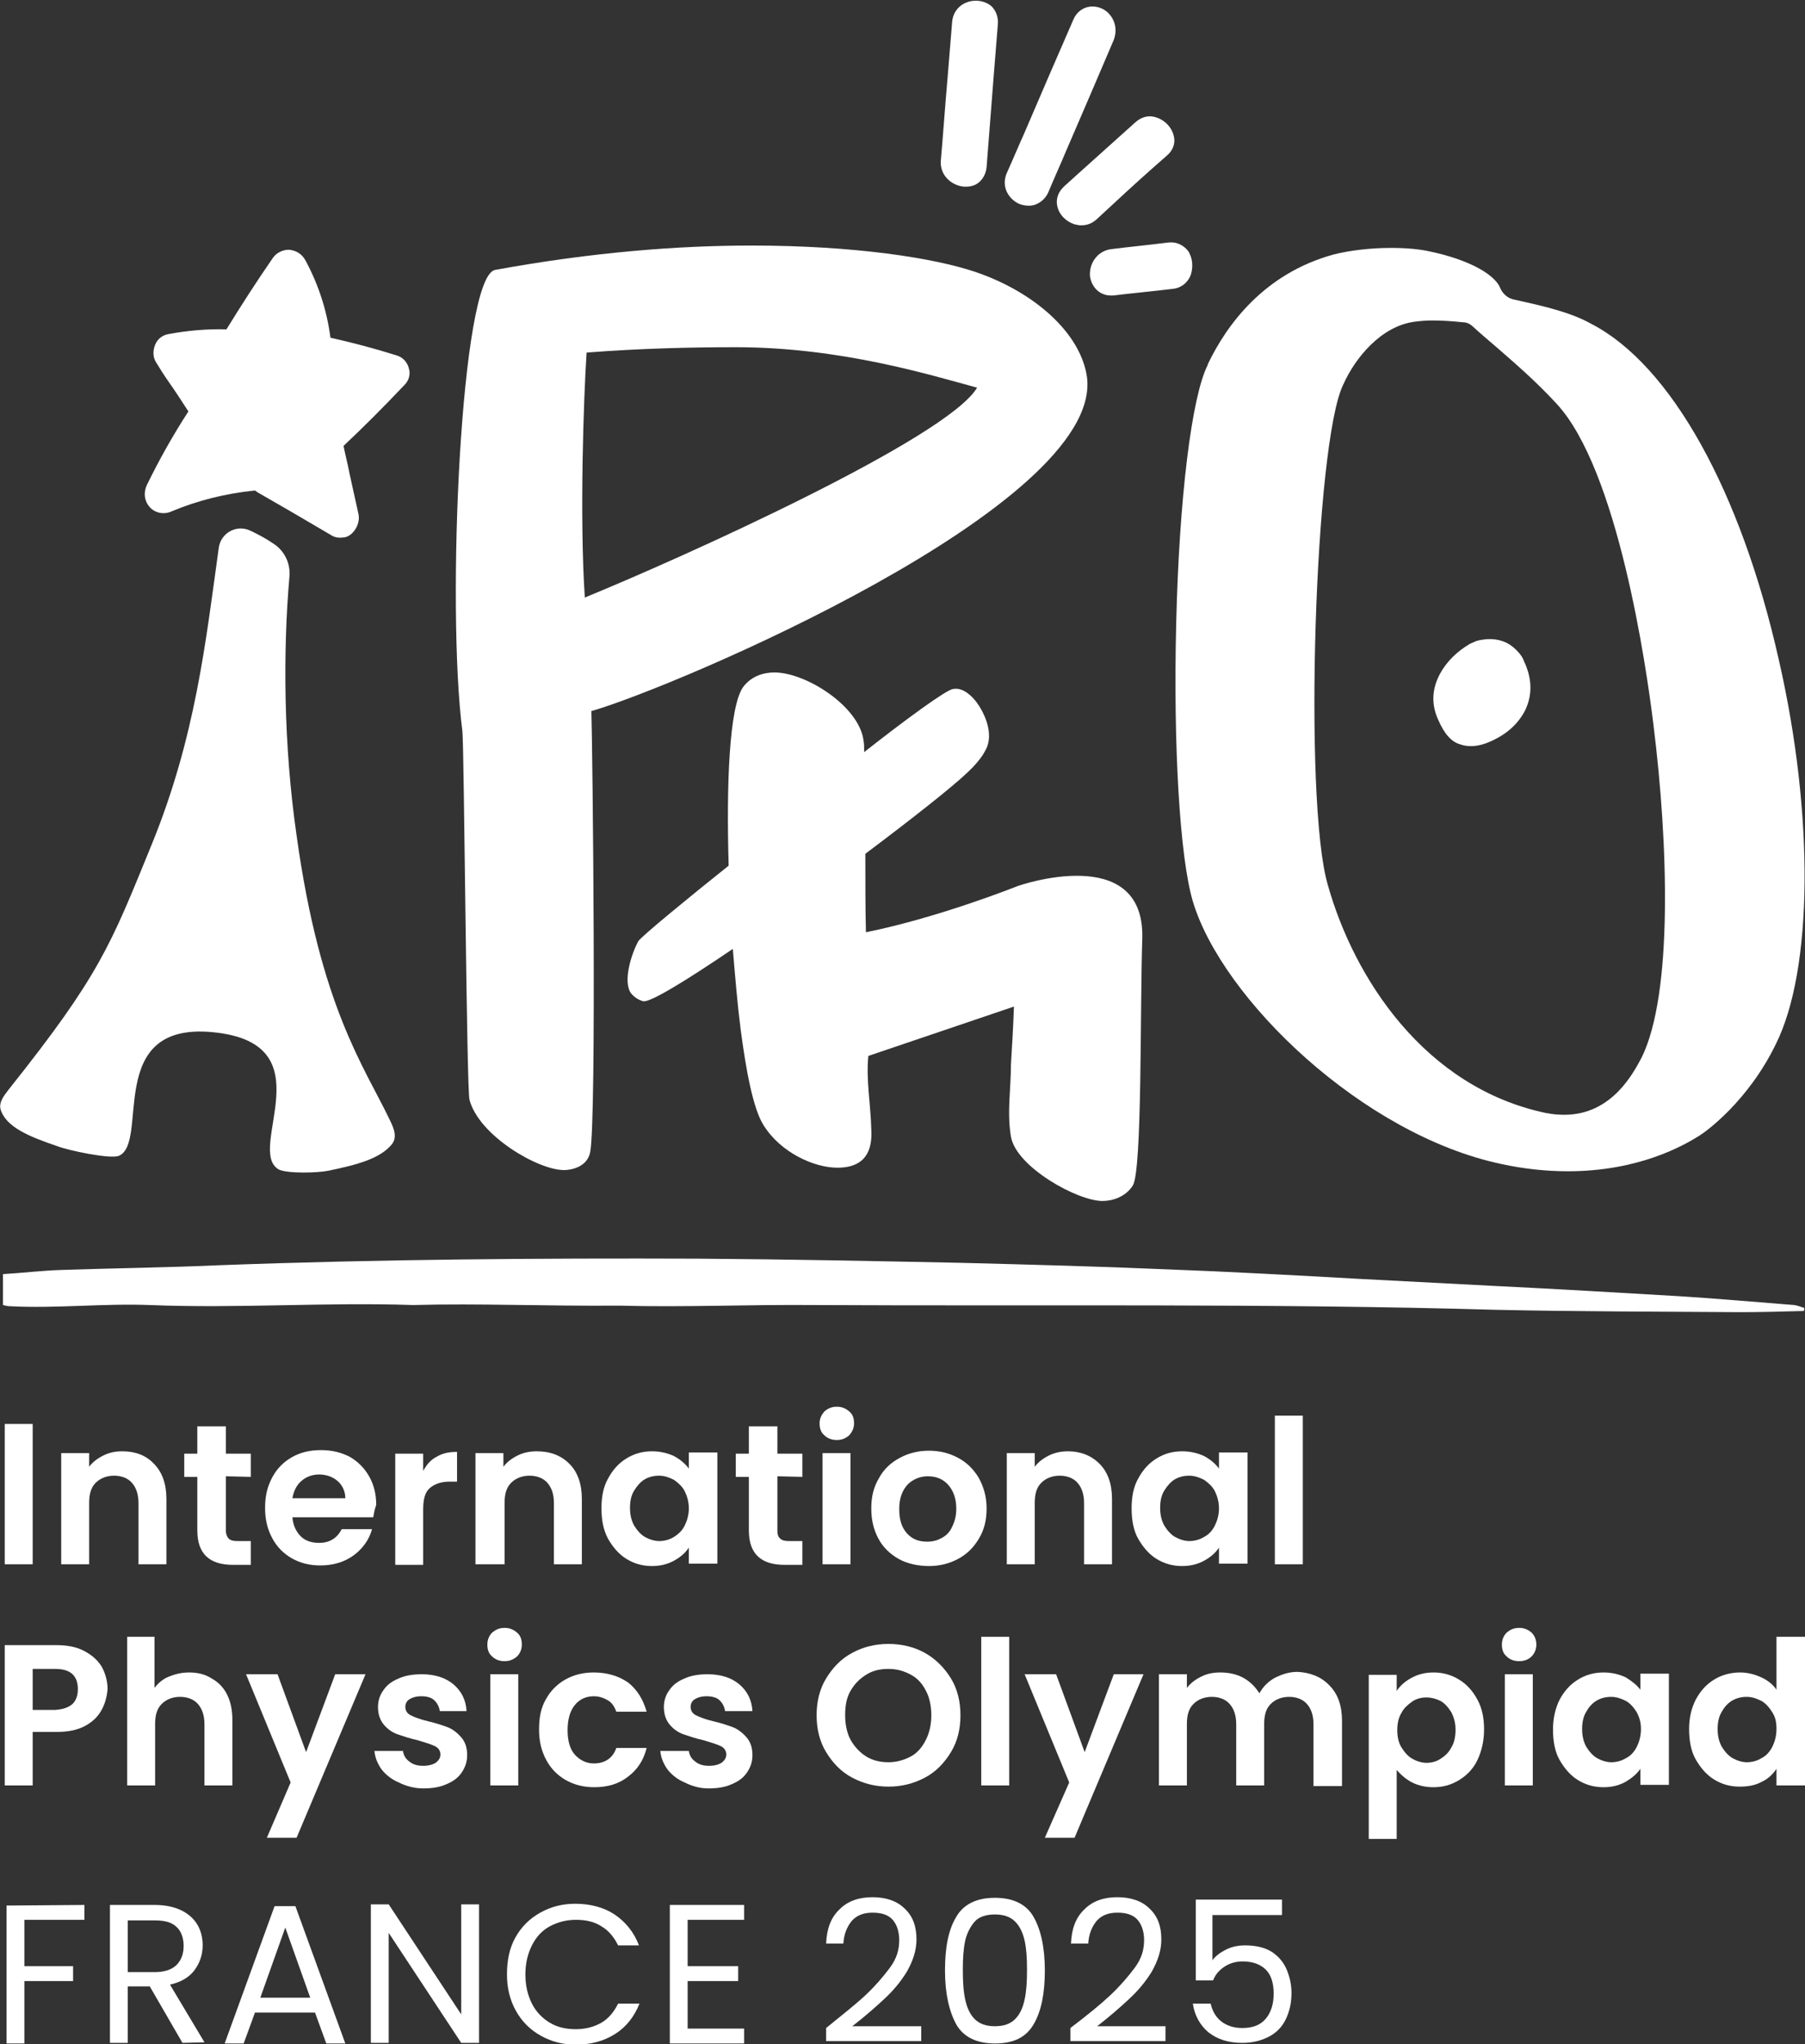 <?xml version="1.0" encoding="UTF-8"?>
<!-- Generator: Adobe Illustrator 28.0.0, SVG Export Plug-In . SVG Version: 6.00 Build 0)  -->
<svg version="1.1" id="Calque_1" xmlns="http://www.w3.org/2000/svg" xmlns:xlink="http://www.w3.org/1999/xlink" x="0px" y="0px" viewBox="0 0 303.7 343.8" style="enable-background:new 0 0 303.7 343.8;" xml:space="preserve">
<rect x="0" y="0" width="303.7" height="343.8" fill="#333333" stroke="none"/>
<style type="text/css">
	.st0{fill:#FFFFFF;}
</style>
<g>
	<path class="st0" d="M14.2,320.4v2.5H4.1v7.8h8.2v2.5H4.1v10.5h-3v-23.2L14.2,320.4L14.2,320.4z"/>
	<path class="st0" d="M30.7,343.6l-5.5-9.5h-3.7v9.5h-3v-23.2h7.5c1.8,0,3.2,0.3,4.5,0.9c1.2,0.6,2.1,1.4,2.7,2.4   c0.6,1,0.9,2.2,0.9,3.5c0,1.6-0.5,3-1.4,4.2c-0.9,1.2-2.3,2-4.1,2.4l5.8,9.7L30.7,343.6L30.7,343.6z M21.5,331.7h4.5   c1.6,0,2.9-0.4,3.7-1.2c0.8-0.8,1.2-1.9,1.2-3.2s-0.4-2.5-1.2-3.2c-0.8-0.8-2-1.1-3.7-1.1h-4.5L21.5,331.7L21.5,331.7z"/>
	<path class="st0" d="M53,338.5H42.9l-1.9,5.2h-3.2l8.4-23.1h3.5l8.4,23.1h-3.2L53,338.5L53,338.5z M52.2,336L48,324.2L43.8,336   H52.2z"/>
	<path class="st0" d="M80.6,343.6h-3l-12.2-18.5v18.5h-3v-23.3h3l12.2,18.5v-18.5h3V343.6z"/>
	<path class="st0" d="M86.7,325.9c1-1.8,2.4-3.2,4.2-4.2c1.8-1,3.7-1.5,5.9-1.5c2.5,0,4.8,0.6,6.6,1.8s3.3,3,4.1,5.2H104   c-0.7-1.4-1.6-2.5-2.8-3.2c-1.2-0.8-2.7-1.1-4.3-1.1s-3.1,0.4-4.4,1.1s-2.3,1.8-3,3.2c-0.7,1.4-1.1,3-1.1,4.9s0.4,3.5,1.1,4.9   c0.7,1.4,1.8,2.5,3,3.2c1.3,0.8,2.8,1.1,4.4,1.1s3.1-0.4,4.3-1.1s2.1-1.8,2.8-3.2h3.6c-0.9,2.2-2.2,3.9-4.1,5.1   c-1.9,1.2-4.1,1.8-6.6,1.8c-2.2,0-4.1-0.5-5.9-1.5c-1.8-1-3.2-2.4-4.2-4.2c-1-1.8-1.5-3.8-1.5-6.1S85.7,327.7,86.7,325.9   L86.7,325.9z"/>
	<path class="st0" d="M115.7,322.9v7.8h8.5v2.5h-8.5v8h9.5v2.5h-12.5v-23.3h12.5v2.5L115.7,322.9L115.7,322.9z"/>
	<path class="st0" d="M145.6,335.6c1.6-1.5,2.9-3,4.1-4.6s1.6-3.1,1.6-4.7c0-1.4-0.4-2.6-1.1-3.4s-1.8-1.2-3.4-1.2s-2.7,0.5-3.5,1.4   c-0.8,1-1.3,2.2-1.4,3.8H139c0.1-2.5,0.8-4.4,2.3-5.8c1.4-1.4,3.3-2,5.5-2s4.1,0.6,5.4,1.9c1.4,1.3,2,3,2,5.2   c0,1.9-0.6,3.6-1.6,5.4c-1.1,1.8-2.4,3.3-3.8,4.6s-3.2,2.9-5.4,4.6H155v2.5h-16v-2.2C141.7,338.9,144,337.1,145.6,335.6   L145.6,335.6z"/>
	<path class="st0" d="M160.9,322.4c1.2-2.1,3.4-3.2,6.5-3.2s5.3,1.1,6.5,3.2s1.9,5.1,1.9,9s-0.6,6.9-1.9,9.1s-3.4,3.2-6.5,3.2   s-5.3-1.1-6.5-3.2c-1.2-2.2-1.9-5.2-1.9-9.1S159.6,324.5,160.9,322.4z M172.4,326.4c-0.3-1.3-0.8-2.4-1.6-3.2   c-0.8-0.8-1.9-1.2-3.4-1.2s-2.7,0.4-3.4,1.2s-1.3,1.9-1.6,3.2c-0.3,1.4-0.4,3-0.4,4.9s0.1,3.7,0.4,5c0.3,1.4,0.8,2.5,1.6,3.3   c0.8,0.8,1.9,1.2,3.4,1.2s2.6-0.4,3.4-1.2s1.3-1.9,1.6-3.3c0.3-1.4,0.4-3,0.4-5S172.7,327.8,172.4,326.4z"/>
	<path class="st0" d="M186.8,335.6c1.6-1.5,2.9-3,4.1-4.6s1.6-3.1,1.6-4.7c0-1.4-0.4-2.6-1.1-3.4s-1.8-1.2-3.4-1.2s-2.7,0.5-3.5,1.4   c-0.8,1-1.3,2.2-1.4,3.8h-2.9c0.1-2.5,0.8-4.4,2.3-5.8c1.4-1.4,3.3-2,5.5-2s4.1,0.6,5.4,1.9c1.4,1.3,2,3,2,5.2   c0,1.9-0.6,3.6-1.6,5.4c-1.1,1.8-2.4,3.3-3.8,4.6s-3.2,2.9-5.4,4.6h11.5v2.5h-16v-2.2C183,338.9,185.2,337.1,186.8,335.6   L186.8,335.6z"/>
	<path class="st0" d="M215.7,322.1H204v7.6c0.5-0.7,1.3-1.3,2.3-1.8s2.1-0.7,3.2-0.7c1.9,0,3.4,0.4,4.5,1.1c1.2,0.8,2,1.8,2.5,3   s0.8,2.5,0.8,3.9c0,1.6-0.3,3-0.9,4.3c-0.6,1.3-1.5,2.3-2.8,3s-2.8,1.1-4.6,1.1c-2.3,0-4.2-0.6-5.7-1.8c-1.4-1.2-2.3-2.8-2.6-4.8h3   c0.3,1.3,0.9,2.3,1.8,3c0.9,0.7,2.1,1.1,3.5,1.1c1.8,0,3.1-0.5,4-1.6c0.9-1.1,1.3-2.5,1.3-4.2s-0.4-3.1-1.3-4   c-0.9-0.9-2.2-1.4-3.9-1.4c-1.2,0-2.2,0.3-3.1,0.9c-0.9,0.6-1.5,1.3-1.9,2.3h-2.9v-13.6h14.5L215.7,322.1L215.7,322.1z"/>
	<path class="st0" d="M68.1,64.7c-3.6,3.8-7,7.2-10.3,10.3c0.3,1.5,0.7,3,1,4.6c0.5,2.3,1,4.5,1.5,6.8c0.3,1.3-0.3,2.7-1.3,3.5   c-0.4,0.3-0.8,0.5-1.3,0.5c-0.7,0.1-1.4,0-2-0.4c-4.9-2.9-8.7-5.1-12.2-7.1c-0.2-0.1-0.4-0.3-0.6-0.4c-5,0.5-9.7,1.7-14,3.5   c-1.3,0.6-2.8,0.3-3.7-0.7c-0.9-1-1.1-2.4-0.5-3.7c2.1-4.3,4.4-8.4,7-12.4c-1.1-1.7-2.2-3.4-3.4-5.1c-0.7-1-1.4-2.1-2-3.1   c-0.6-0.9-0.6-2-0.2-3c0.4-1,1.2-1.6,2.2-1.8c3.2-0.6,6.5-0.9,9.8-0.8c2.4-3.9,4.9-7.8,7.8-12c0.6-0.9,1.7-1.4,2.7-1.4   c1.2,0.1,2.2,0.7,2.8,1.8c2.2,4.1,3.6,8.4,4.2,13c3.6,0.8,7.4,1.8,11.2,3c1,0.3,1.8,1.2,2,2.2C69.1,62.9,68.8,64,68.1,64.7   L68.1,64.7z"/>
	<path class="st0" d="M99.5,119.6c0.2,6,0.9,68.6-0.2,74.2c-0.5,2.5-3.2,3-4.4,3c-4.4,0-14.3-5.8-15.9-11.8   c-0.5-1.6-0.9-59.2-1.2-62c-2.7-20.8-0.3-76.5,5.5-77.6c16.4-3,30.9-4.1,43.1-4.1c17.5,0,30.7,2.1,37.6,4.4   c10.1,3.4,17.9,10.4,18.9,17.8C185.5,85.1,113.2,115.7,99.5,119.6L99.5,119.6z M123.8,58.4c-7.6,0-16.1,0.2-25.1,0.9   c-0.5,7.4-1.2,27.9-0.3,41.2c16.4-6.7,61-26.8,66-35.3C156.6,63.1,141.5,58.4,123.8,58.4L123.8,58.4z"/>
	<path class="st0" d="M192.2,157.7c-0.4,11.8,0,39.1-1.6,41.7c-1.2,1.9-3.4,2.6-5.1,2.6c-4.2,0-14.5-5.7-15.4-10.8   c-0.7-4.1,0-8.1,0-12.2c0.2-3.2,0.4-6.7,0.5-9.7l-24.5,8.3c-0.4,4.1,0.4,8.1,0.5,12.4c0.2,3.4-0.9,6.4-5.7,6.4   c-3.9,0-9.5-2.5-12.4-7.1c-1.8-2.8-3-9.4-3.9-16.3c-0.5-3.9-0.9-8.6-1.3-13.4c-7.8,5.3-14,9.1-15.1,8.8c-0.7-0.2-1.4-0.6-2-1.3   c-1.5-2,0.1-6.8,1.2-8.8c0.5-0.8,8.8-7.6,15.2-12.7c-0.4-13.8,0.1-26.6,2.4-30c1.4-1.9,3.5-2.5,5.3-2.5c5.3,0,14.3,5.7,15,11.5   c0.1,0.5,0.1,1.1,0.1,1.9c7-5.5,13.7-10.4,14.9-10.6c1.8-0.4,3.4,1.4,4,2.2c1.2,1.6,3.1,5.3,1.5,8.1c-0.6,1.2-1.7,2.5-3.1,3.8   c-2.4,2.3-9.1,7.6-17.1,13.6c0,4.9,0,9.7,0.1,13.2c12.4-2.5,25.6-7.8,25.6-7.8S192.5,141.6,192.2,157.7L192.2,157.7z"/>
	<path class="st0" d="M263.8,197c-3.6,0-7.4-0.4-11.1-1.2c-23.4-4.9-47.1-27.8-52-44.2c-2.2-7.4-3.3-26.2-2.8-46.7   c0.5-21.1,2.6-38.2,5.3-43.5c0,0,0,0,0-0.1c3.2-6.7,9.5-15.3,21.2-18.5c2.8-0.7,6.2-1.1,9.7-1.1c2.4,0,4.8,0.2,6.5,0.6   c6.2,1.3,10.8,3.7,11.8,6.1c0.4,1,1.3,1.8,2.4,2c5.5,1.2,9.6,2.2,13,4.1c13.3,6.9,25.1,28,31.5,56.5c6,26.2,5.7,52.2-0.5,64.6   c-4.7,9.7-11.9,14.8-12.7,15.3C283.3,192.7,275.7,197,263.8,197L263.8,197z M226,64.7c-4.8,9.8-6.7,70.1-2.6,84.1   c4.4,15.7,16.3,34.1,36.7,38.4c1,0.2,2.1,0.3,3.1,0.3c8,0,11.6-7,13-9.6c5.3-10.7,4.5-36,2-56c-1.2-9.9-6-42.9-16.3-54   c-3.5-3.8-7-6.8-10.1-9.5c-1.4-1.2-2.7-2.3-3.9-3.4c-0.5-0.5-1.1-0.8-1.8-0.8c-1.9-0.2-3.6-0.3-5.1-0.3c-1.1,0-2.1,0.1-2.9,0.2   C232.4,54.8,228,60.2,226,64.7L226,64.7z"/>
	<path class="st0" d="M242,121.1c-1.2-2.6-1.1-5.2,0.3-7.8c1.1-2,2.8-3.7,5-5l0.9-0.4c0.4-0.2,1.1-0.3,2-0.4c2-0.1,3.6,0.5,4.9,1.8   c0.5,0.5,0.9,1,1.1,1.4s0.3,0.8,0.4,0.9c1.2,2.8,1.2,5.4,0,7.9c-1.2,2.3-3.1,4-5.8,5.2c-2,0.9-3.7,1-5.1,0.5   C244.2,124.8,243,123.4,242,121.1L242,121.1z"/>
	<path class="st0" d="M167.9,4l-0.7,8.7c-0.4,5.1-0.8,10.3-1.2,15.4c-0.1,1-0.5,1.8-1.1,2.4c-0.6,0.6-1.4,0.9-2.4,0.9   c-0.1,0-0.2,0-0.3,0c-2.1-0.2-4.1-1.9-3.9-4.4c0.4-4.5,0.7-9,1.1-13.5l0.8-9.8c0.1-1.4,0.9-2.6,2.2-3.2c1.3-0.6,2.9-0.5,4.1,0.3   C167.4,1.4,168,2.7,167.9,4L167.9,4z"/>
	<path class="st0" d="M187.4,6.7c-2.6,6.1-5.3,12.4-7.9,18.4c-1,2.4-2.1,4.8-3.1,7.2c-0.3,0.7-0.8,1.3-1.4,1.7   c-0.6,0.4-1.2,0.6-1.9,0.6c-0.5,0-1.1-0.1-1.6-0.3c-1.8-0.8-3.1-2.9-2.1-5.2c1-2.2,1.9-4.4,2.9-6.6c2.7-6.3,5.5-12.8,8.3-19.2   c0.8-1.9,2.8-2.7,4.7-1.9C187,2.1,188.3,4.3,187.4,6.7L187.4,6.7z"/>
	<path class="st0" d="M196.3,26.2c-3.1,2.7-6.2,5.5-9.2,8.3l-2.6,2.4c-0.8,0.7-1.6,1-2.6,1c-0.4,0-0.8-0.1-1.2-0.2   c-1.4-0.5-2.5-1.6-2.8-3c-0.3-1.3,0.2-2.5,1.2-3.4l2.1-1.9c3.2-2.9,6.6-5.9,9.8-8.8c1.1-1,2.4-1.3,3.7-0.8c1.4,0.5,2.5,1.7,2.8,3.1   C197.8,24,197.4,25.3,196.3,26.2L196.3,26.2z"/>
	<path class="st0" d="M200.3,46.4c-0.6,1.3-1.7,2.1-3.1,2.2c-3.3,0.4-6.6,0.7-9.9,1.1c-0.1,0-0.3,0-0.4,0c-1.8,0-3.2-1.3-3.5-3.2   c-0.2-2,1.1-4.3,3.6-4.6c3.2-0.4,6.3-0.7,9.5-1.1c1.4-0.2,2.6,0.4,3.4,1.4C200.7,43.4,200.8,45,200.3,46.4L200.3,46.4z"/>
	<path class="st0" d="M0.5,214.3c3.3-0.2,6.6-0.6,9.8-0.7c8.9-0.3,17.8-0.4,26.7-0.8c26.8-1,53.7-1.2,80.6-1.1   c14.7,0.1,29.4,0.4,44.1,0.7c11.6,0.3,23.1,0.6,34.7,1.1c10.8,0.4,21.5,1,32.3,1.6c7.7,0.4,15.3,0.8,23,1.2   c10.2,0.5,20.4,1.1,30.6,1.7c6.5,0.4,13.1,1,19.6,1.5c0.6,0.1,1.1,0.3,1.7,0.5c0,0.2-0.1,0.4-0.1,0.5c-3.6,0.1-7.2,0.2-10.8,0.2   c-13.7-0.1-27.4-0.1-41.1-0.4c-38.2-1.1-76.5-0.6-114.7-0.8c-10.9-0.1-21.8,0.4-32.7,0.1c-12.4,0.1-23.7-0.4-34.7-0.1   c-14.9-0.5-29.4,0.6-44.3,0c-7.8-0.3-15.7,0.6-23.5,0.2c-0.4,0-0.8-0.1-1.2-0.2C0.5,219.3,0.5,214.5,0.5,214.3L0.5,214.3z"/>
	<path class="st0" d="M65.6,188.4c0.3,0.7,1.5,2.7,0.3,4.1c-2,2.4-5.8,3.4-10.6,4.4c-1.9,0.4-7,0.5-8.4-0.2   c-5.7-3.3,8.3-21.3-11.2-23.1c-18.2-1.7-10.5,18.6-15.7,20.8c-1.4,0.6-8.5-0.9-10.3-1.6c-4.7-1.6-8.7-3.2-9.6-6.2   c-0.4-1.4,1-2.8,1.4-3.4c15.3-19.2,17.1-24.2,24-41.1c7.4-18.1,9.1-34.1,11.3-49.9c0.3-2.5,2.9-4,5.2-3c1.3,0.6,2.8,1.4,4.1,2.3   c1.8,1.2,2.8,3.3,2.6,5.5c-1.1,12.5-1,28.3,1.2,43.5C53.9,169.4,61.3,179.4,65.6,188.4L65.6,188.4z"/>
	<path class="st0" d="M5.5,239.5v23.6H0.8v-23.6L5.5,239.5L5.5,239.5z"/>
	<path class="st0" d="M25.9,246.2c1.4,1.4,2.1,3.4,2.1,5.9v11h-4.7v-10.3c0-1.5-0.4-2.6-1.1-3.4c-0.7-0.8-1.8-1.2-3-1.2   s-2.3,0.4-3.1,1.2c-0.8,0.8-1.1,1.9-1.1,3.4v10.3h-4.7v-18.7h4.7v2.3c0.6-0.8,1.4-1.4,2.4-1.9s2-0.7,3.2-0.7   C22.8,244.1,24.6,244.8,25.9,246.2L25.9,246.2z"/>
	<path class="st0" d="M38,248.3v9.1c0,0.6,0.2,1.1,0.5,1.4c0.3,0.3,0.8,0.4,1.5,0.4h2.2v4h-3c-4,0-6-1.9-6-5.8v-9H31v-3.9h2.2v-4.6   H38v4.6h4.2v3.9L38,248.3L38,248.3z"/>
	<path class="st0" d="M62.8,255.2H49.2c0.1,1.3,0.6,2.4,1.4,3.2c0.8,0.8,1.9,1.1,3.1,1.1c1.8,0,3-0.8,3.8-2.3h5.1   c-0.5,1.8-1.6,3.3-3.1,4.4s-3.4,1.7-5.6,1.7c-1.8,0-3.4-0.4-4.8-1.2c-1.4-0.8-2.5-1.9-3.3-3.4c-0.8-1.5-1.2-3.1-1.2-5.1   s0.4-3.6,1.2-5.1c0.8-1.5,1.9-2.6,3.3-3.4c1.4-0.8,3-1.2,4.9-1.2s3.4,0.4,4.8,1.1c1.4,0.8,2.5,1.9,3.3,3.3c0.8,1.4,1.2,3,1.2,4.8   C63,254,62.9,254.6,62.8,255.2L62.8,255.2z M58.1,252c0-1.2-0.5-2.2-1.3-2.9s-1.9-1.1-3.1-1.1c-1.2,0-2.2,0.4-3,1.1   c-0.8,0.7-1.3,1.7-1.5,2.9L58.1,252L58.1,252z"/>
	<path class="st0" d="M73.5,245c1-0.6,2.1-0.8,3.4-0.8v5h-1.2c-1.5,0-2.6,0.4-3.4,1.1c-0.8,0.7-1.1,1.9-1.1,3.6v9.3h-4.7v-18.7h4.7   v2.9C71.8,246.3,72.5,245.5,73.5,245L73.5,245z"/>
	<path class="st0" d="M95.8,246.2c1.4,1.4,2.1,3.4,2.1,5.9v11h-4.7v-10.3c0-1.5-0.4-2.6-1.1-3.4c-0.7-0.8-1.8-1.2-3-1.2   s-2.3,0.4-3.1,1.2c-0.8,0.8-1.1,1.9-1.1,3.4v10.3H80v-18.7h4.7v2.3c0.6-0.8,1.4-1.4,2.4-1.9s2.1-0.7,3.2-0.7   C92.6,244.1,94.4,244.8,95.8,246.2L95.8,246.2z"/>
	<path class="st0" d="M102.3,248.7c0.8-1.5,1.8-2.6,3.1-3.4c1.3-0.8,2.7-1.2,4.3-1.2c1.4,0,2.6,0.3,3.7,0.8c1.1,0.6,1.9,1.3,2.5,2.1   v-2.7h4.8v18.7h-4.8v-2.7c-0.6,0.9-1.4,1.6-2.5,2.2c-1.1,0.6-2.3,0.9-3.7,0.9c-1.6,0-3-0.4-4.3-1.2c-1.3-0.8-2.3-2-3.1-3.4   c-0.8-1.5-1.1-3.2-1.1-5.1S101.5,250.1,102.3,248.7L102.3,248.7z M115.2,250.8c-0.4-0.8-1.1-1.4-1.8-1.9c-0.8-0.4-1.6-0.7-2.5-0.7   s-1.7,0.2-2.4,0.6s-1.3,1.1-1.8,1.9c-0.5,0.8-0.7,1.8-0.7,2.9s0.2,2.1,0.7,3c0.5,0.8,1.1,1.5,1.8,1.9s1.6,0.7,2.4,0.7   s1.7-0.2,2.5-0.7s1.4-1.1,1.8-1.9s0.7-1.8,0.7-2.9S115.6,251.6,115.2,250.8L115.2,250.8z"/>
	<path class="st0" d="M130.8,248.3v9.1c0,0.6,0.1,1.1,0.5,1.4c0.3,0.3,0.8,0.4,1.5,0.4h2.2v4h-3c-4,0-6-1.9-6-5.8v-9h-2.2v-3.9h2.2   v-4.6h4.8v4.6h4.2v3.9L130.8,248.3L130.8,248.3z"/>
	<path class="st0" d="M138.7,241.4c-0.6-0.5-0.8-1.2-0.8-2s0.3-1.4,0.8-2c0.6-0.5,1.2-0.8,2.1-0.8s1.5,0.3,2.1,0.8   c0.6,0.5,0.8,1.2,0.8,2s-0.3,1.4-0.8,2c-0.6,0.5-1.2,0.8-2.1,0.8S139.2,241.9,138.7,241.4z M143.1,244.4v18.7h-4.7v-18.7H143.1z"/>
	<path class="st0" d="M151.2,262.2c-1.4-0.8-2.6-1.9-3.4-3.4c-0.8-1.5-1.2-3.1-1.2-5.1s0.4-3.6,1.3-5.1c0.8-1.5,2-2.6,3.5-3.4   s3.1-1.2,4.9-1.2s3.4,0.4,4.9,1.2s2.6,1.9,3.5,3.4c0.8,1.5,1.3,3.1,1.3,5.1s-0.4,3.6-1.3,5.1c-0.9,1.5-2,2.6-3.5,3.4   c-1.5,0.8-3.1,1.2-4.9,1.2S152.6,263,151.2,262.2L151.2,262.2z M158.4,258.7c0.8-0.4,1.4-1,1.8-1.9c0.4-0.8,0.7-1.8,0.7-3   c0-1.8-0.5-3.1-1.4-4.1s-2.1-1.4-3.4-1.4s-2.5,0.5-3.4,1.4c-0.9,1-1.4,2.3-1.4,4.1s0.4,3.1,1.3,4.1s2,1.4,3.4,1.4   C156.9,259.3,157.7,259.1,158.4,258.7L158.4,258.7z"/>
	<path class="st0" d="M185,246.2c1.4,1.4,2.1,3.4,2.1,5.9v11h-4.7v-10.3c0-1.5-0.4-2.6-1.1-3.4c-0.7-0.8-1.8-1.2-3-1.2   s-2.3,0.4-3.1,1.2c-0.8,0.8-1.1,1.9-1.1,3.4v10.3h-4.7v-18.7h4.7v2.3c0.6-0.8,1.4-1.4,2.4-1.9c1-0.5,2.1-0.7,3.2-0.7   C181.8,244.1,183.6,244.8,185,246.2L185,246.2z"/>
	<path class="st0" d="M191.5,248.7c0.8-1.5,1.8-2.6,3.1-3.4c1.3-0.8,2.7-1.2,4.3-1.2c1.4,0,2.6,0.3,3.7,0.8c1.1,0.6,1.9,1.3,2.5,2.1   v-2.7h4.8v18.7h-4.8v-2.7c-0.6,0.9-1.4,1.6-2.5,2.2c-1.1,0.6-2.3,0.9-3.7,0.9c-1.6,0-3-0.4-4.3-1.2c-1.3-0.8-2.3-2-3.1-3.4   s-1.1-3.2-1.1-5.1S190.7,250.1,191.5,248.7L191.5,248.7z M204.4,250.8c-0.4-0.8-1.1-1.4-1.8-1.9c-0.8-0.4-1.6-0.7-2.5-0.7   s-1.7,0.2-2.4,0.6c-0.7,0.4-1.3,1.1-1.8,1.9c-0.5,0.8-0.7,1.8-0.7,2.9s0.2,2.1,0.7,3c0.5,0.8,1.1,1.5,1.8,1.9s1.6,0.7,2.4,0.7   s1.7-0.2,2.5-0.7c0.8-0.4,1.4-1.1,1.8-1.9c0.4-0.8,0.7-1.8,0.7-2.9S204.8,251.6,204.4,250.8L204.4,250.8z"/>
	<path class="st0" d="M219.2,238.1v25h-4.7v-25L219.2,238.1L219.2,238.1z"/>
	<path class="st0" d="M17.1,287.6c-0.6,1.1-1.5,2-2.8,2.7c-1.3,0.7-2.9,1-4.8,1H5.5v9H0.8v-23.6h8.7c1.8,0,3.4,0.3,4.7,1   s2.2,1.5,2.9,2.6c0.6,1.1,1,2.4,1,3.8C18,285.3,17.7,286.5,17.1,287.6L17.1,287.6z M12.2,286.6c0.6-0.6,0.9-1.4,0.9-2.5   c0-2.3-1.3-3.4-3.8-3.4H5.5v6.9h3.8C10.6,287.5,11.5,287.2,12.2,286.6L12.2,286.6z"/>
	<path class="st0" d="M35.6,282.3c1.1,0.6,2,1.5,2.6,2.7s0.9,2.6,0.9,4.3v11h-4.7V290c0-1.5-0.4-2.6-1.1-3.4s-1.8-1.2-3-1.2   s-2.3,0.4-3.1,1.2c-0.8,0.8-1.1,1.9-1.1,3.4v10.3h-4.7v-25H26v8.6c0.6-0.8,1.4-1.5,2.4-1.9s2.1-0.7,3.4-0.7   C33.3,281.3,34.5,281.6,35.6,282.3L35.6,282.3z"/>
	<path class="st0" d="M61.5,281.6l-11.6,27.5h-5l4-9.3l-7.5-18.2h5.3l4.8,13.1l4.9-13.1L61.5,281.6L61.5,281.6z"/>
	<path class="st0" d="M67.1,299.8c-1.2-0.5-2.2-1.3-2.9-2.2c-0.7-1-1.1-2-1.2-3.1h4.8c0.1,0.7,0.4,1.3,1.1,1.8   c0.6,0.5,1.4,0.7,2.3,0.7s1.6-0.2,2.1-0.5c0.5-0.4,0.8-0.8,0.8-1.4c0-0.6-0.3-1.1-0.9-1.4c-0.6-0.3-1.6-0.6-2.9-1   c-1.4-0.3-2.5-0.7-3.4-1s-1.7-0.9-2.3-1.6c-0.6-0.7-1-1.7-1-3c0-1,0.3-2,0.9-2.8c0.6-0.9,1.4-1.5,2.6-2c1.1-0.5,2.4-0.7,3.9-0.7   c2.2,0,4,0.6,5.3,1.7c1.3,1.1,2.1,2.6,2.2,4.5h-4.5c-0.1-0.7-0.4-1.3-0.9-1.8s-1.3-0.7-2.2-0.7c-0.9,0-1.5,0.2-2,0.5   c-0.5,0.3-0.7,0.8-0.7,1.3c0,0.6,0.3,1.1,0.9,1.4c0.6,0.3,1.6,0.7,2.9,1c1.3,0.3,2.5,0.7,3.3,1s1.6,0.9,2.3,1.7s1,1.8,1,3   c0,1.1-0.3,2-0.9,2.9c-0.6,0.9-1.4,1.5-2.6,2c-1.1,0.5-2.4,0.7-3.9,0.7S68.3,300.4,67.1,299.8L67.1,299.8z"/>
	<path class="st0" d="M82.8,278.6c-0.6-0.5-0.8-1.2-0.8-2s0.3-1.5,0.8-2c0.6-0.5,1.2-0.8,2.1-0.8s1.5,0.3,2.1,0.8   c0.6,0.5,0.8,1.2,0.8,2s-0.3,1.5-0.8,2c-0.6,0.5-1.2,0.8-2.1,0.8S83.3,279.1,82.8,278.6z M87.2,281.6v18.7h-4.7v-18.7H87.2z"/>
	<path class="st0" d="M91.8,285.9c0.8-1.5,1.9-2.6,3.3-3.4c1.4-0.8,3-1.2,4.8-1.2c2.3,0,4.2,0.6,5.8,1.7c1.5,1.2,2.5,2.8,3.1,4.9   h-5.1c-0.3-0.8-0.7-1.5-1.4-1.9s-1.4-0.7-2.4-0.7c-1.3,0-2.4,0.5-3.2,1.5s-1.2,2.4-1.2,4.2s0.4,3.2,1.2,4.1s1.9,1.5,3.2,1.5   c1.9,0,3.2-0.9,3.8-2.6h5.1c-0.5,2-1.5,3.6-3.1,4.8c-1.5,1.2-3.4,1.8-5.7,1.8c-1.8,0-3.4-0.4-4.8-1.2c-1.4-0.8-2.5-1.9-3.3-3.4   c-0.8-1.5-1.2-3.1-1.2-5.1S91,287.3,91.8,285.9z"/>
	<path class="st0" d="M115.2,299.8c-1.2-0.5-2.2-1.3-2.9-2.2c-0.7-1-1.1-2-1.2-3.1h4.8c0.1,0.7,0.4,1.3,1.1,1.8   c0.6,0.5,1.4,0.7,2.3,0.7s1.6-0.2,2.1-0.5c0.5-0.4,0.8-0.8,0.8-1.4c0-0.6-0.3-1.1-0.9-1.4c-0.6-0.3-1.6-0.6-2.9-1   c-1.4-0.3-2.5-0.7-3.4-1s-1.7-0.9-2.3-1.6c-0.6-0.7-1-1.7-1-3c0-1,0.3-2,0.9-2.8c0.6-0.9,1.4-1.5,2.6-2c1.1-0.5,2.4-0.7,3.9-0.7   c2.2,0,4,0.6,5.3,1.7c1.3,1.1,2.1,2.6,2.2,4.5H122c-0.1-0.7-0.4-1.3-0.9-1.8s-1.3-0.7-2.2-0.7c-0.9,0-1.5,0.2-2,0.5   c-0.5,0.3-0.7,0.8-0.7,1.3c0,0.6,0.3,1.1,0.9,1.4c0.6,0.3,1.6,0.7,2.9,1c1.3,0.3,2.5,0.7,3.3,1s1.6,0.9,2.3,1.7s1,1.8,1,3   c0,1.1-0.3,2-0.9,2.9c-0.6,0.9-1.4,1.5-2.6,2c-1.1,0.5-2.4,0.7-3.9,0.7S116.4,300.4,115.2,299.8L115.2,299.8z"/>
	<path class="st0" d="M143.4,299c-1.9-1-3.3-2.5-4.4-4.3s-1.6-3.9-1.6-6.2s0.5-4.4,1.6-6.2c1.1-1.8,2.5-3.3,4.4-4.3   c1.8-1,3.9-1.5,6.1-1.5s4.3,0.5,6.1,1.5c1.8,1,3.3,2.5,4.4,4.3c1.1,1.8,1.6,3.9,1.6,6.2s-0.5,4.4-1.6,6.2c-1.1,1.8-2.5,3.3-4.4,4.3   c-1.9,1-3.9,1.5-6.1,1.5S145.3,300,143.4,299L143.4,299z M153.3,295.4c1.1-0.6,1.9-1.6,2.5-2.8s0.9-2.6,0.9-4.1s-0.3-3-0.9-4.1   c-0.6-1.2-1.4-2.1-2.5-2.7s-2.3-1-3.8-1s-2.7,0.3-3.8,1s-1.9,1.5-2.6,2.7s-0.9,2.6-0.9,4.1s0.3,3,0.9,4.1s1.5,2.1,2.6,2.8   s2.4,1,3.8,1S152.2,296,153.3,295.4z"/>
	<path class="st0" d="M169.8,275.3v25h-4.7v-25H169.8z"/>
	<path class="st0" d="M192.4,281.6l-11.6,27.5h-5l4.1-9.3l-7.5-18.2h5.3l4.8,13.1l4.9-13.1L192.4,281.6L192.4,281.6z"/>
	<path class="st0" d="M223.7,283.5c1.4,1.4,2.1,3.4,2.1,5.9v11H221V290c0-1.5-0.4-2.6-1.1-3.4s-1.8-1.2-3-1.2s-2.3,0.4-3.1,1.2   c-0.8,0.8-1.1,1.9-1.1,3.4v10.3H208V290c0-1.5-0.4-2.6-1.1-3.4s-1.8-1.2-3-1.2s-2.3,0.4-3.1,1.2c-0.8,0.8-1.1,1.9-1.1,3.4v10.3   h-4.7v-18.7h4.7v2.3c0.6-0.8,1.4-1.4,2.4-1.9c1-0.5,2-0.7,3.2-0.7c1.5,0,2.8,0.3,3.9,0.9s2,1.5,2.7,2.6c0.6-1.1,1.5-2,2.6-2.6   c1.2-0.6,2.4-1,3.8-1C220.4,281.3,222.3,282,223.7,283.5L223.7,283.5z"/>
	<path class="st0" d="M237.5,282.2c1.1-0.6,2.3-0.9,3.7-0.9c1.6,0,3,0.4,4.3,1.2c1.3,0.8,2.3,1.9,3.1,3.4c0.8,1.5,1.1,3.1,1.1,5   s-0.4,3.6-1.1,5.1s-1.8,2.6-3.1,3.4c-1.3,0.8-2.7,1.2-4.3,1.2c-1.4,0-2.6-0.3-3.6-0.8s-1.9-1.3-2.6-2.1v11.6h-4.7v-27.6h4.7v2.7   C235.6,283.5,236.4,282.8,237.5,282.2L237.5,282.2z M244.2,288c-0.5-0.8-1.1-1.5-1.8-1.9c-0.8-0.4-1.6-0.6-2.4-0.6   s-1.7,0.2-2.4,0.7s-1.4,1.1-1.8,1.9c-0.5,0.8-0.7,1.8-0.7,2.9s0.2,2.1,0.7,2.9s1.1,1.5,1.8,1.9s1.6,0.7,2.4,0.7s1.7-0.2,2.4-0.7   c0.8-0.5,1.4-1.1,1.8-1.9c0.5-0.8,0.7-1.8,0.7-3S244.6,288.8,244.2,288L244.2,288z"/>
	<path class="st0" d="M253.5,278.6c-0.6-0.5-0.8-1.2-0.8-2s0.3-1.5,0.8-2c0.6-0.5,1.2-0.8,2.1-0.8s1.5,0.3,2.1,0.8   c0.5,0.5,0.8,1.2,0.8,2s-0.3,1.5-0.8,2c-0.5,0.5-1.2,0.8-2.1,0.8S254,279.1,253.5,278.6L253.5,278.6z M257.9,281.6v18.7h-4.7v-18.7   H257.9z"/>
	<path class="st0" d="M262.4,285.9c0.8-1.5,1.8-2.6,3.1-3.4s2.7-1.2,4.3-1.2c1.4,0,2.6,0.3,3.7,0.8c1,0.6,1.9,1.3,2.5,2.1v-2.7h4.8   v18.7H276v-2.7c-0.6,0.9-1.5,1.6-2.5,2.2c-1.1,0.6-2.3,0.9-3.7,0.9c-1.6,0-3-0.4-4.3-1.2c-1.3-0.8-2.3-2-3.1-3.4s-1.1-3.2-1.1-5.1   S261.7,287.3,262.4,285.9L262.4,285.9z M275.4,288c-0.5-0.8-1.1-1.5-1.8-1.9c-0.8-0.4-1.6-0.7-2.5-0.7s-1.7,0.2-2.4,0.6   c-0.7,0.4-1.3,1-1.8,1.9c-0.5,0.8-0.7,1.8-0.7,2.9s0.2,2.1,0.7,3c0.5,0.8,1.1,1.5,1.8,1.9s1.6,0.7,2.4,0.7s1.7-0.2,2.5-0.7   c0.8-0.4,1.4-1.1,1.8-1.9s0.7-1.8,0.7-3S275.8,288.8,275.4,288L275.4,288z"/>
	<path class="st0" d="M285.3,285.9c0.8-1.5,1.8-2.6,3.1-3.4c1.3-0.8,2.8-1.2,4.4-1.2c1.2,0,2.4,0.3,3.5,0.8c1.1,0.5,2,1.2,2.6,2.1   v-8.9h4.8v25h-4.8v-2.8c-0.6,0.9-1.4,1.7-2.5,2.2c-1.1,0.6-2.3,0.8-3.7,0.8c-1.6,0-3-0.4-4.3-1.2c-1.3-0.8-2.3-2-3.1-3.4   s-1.1-3.2-1.1-5.1S284.6,287.3,285.3,285.9L285.3,285.9z M298.2,288c-0.5-0.8-1.1-1.5-1.8-1.9c-0.8-0.4-1.6-0.7-2.5-0.7   s-1.7,0.2-2.4,0.6c-0.7,0.4-1.3,1-1.8,1.9c-0.5,0.8-0.7,1.8-0.7,2.9s0.2,2.1,0.7,3c0.5,0.8,1.1,1.5,1.8,1.9s1.6,0.7,2.4,0.7   s1.7-0.2,2.5-0.7c0.8-0.4,1.4-1.1,1.8-1.9s0.7-1.8,0.7-3S298.7,288.8,298.2,288L298.2,288z"/>
</g>
</svg>